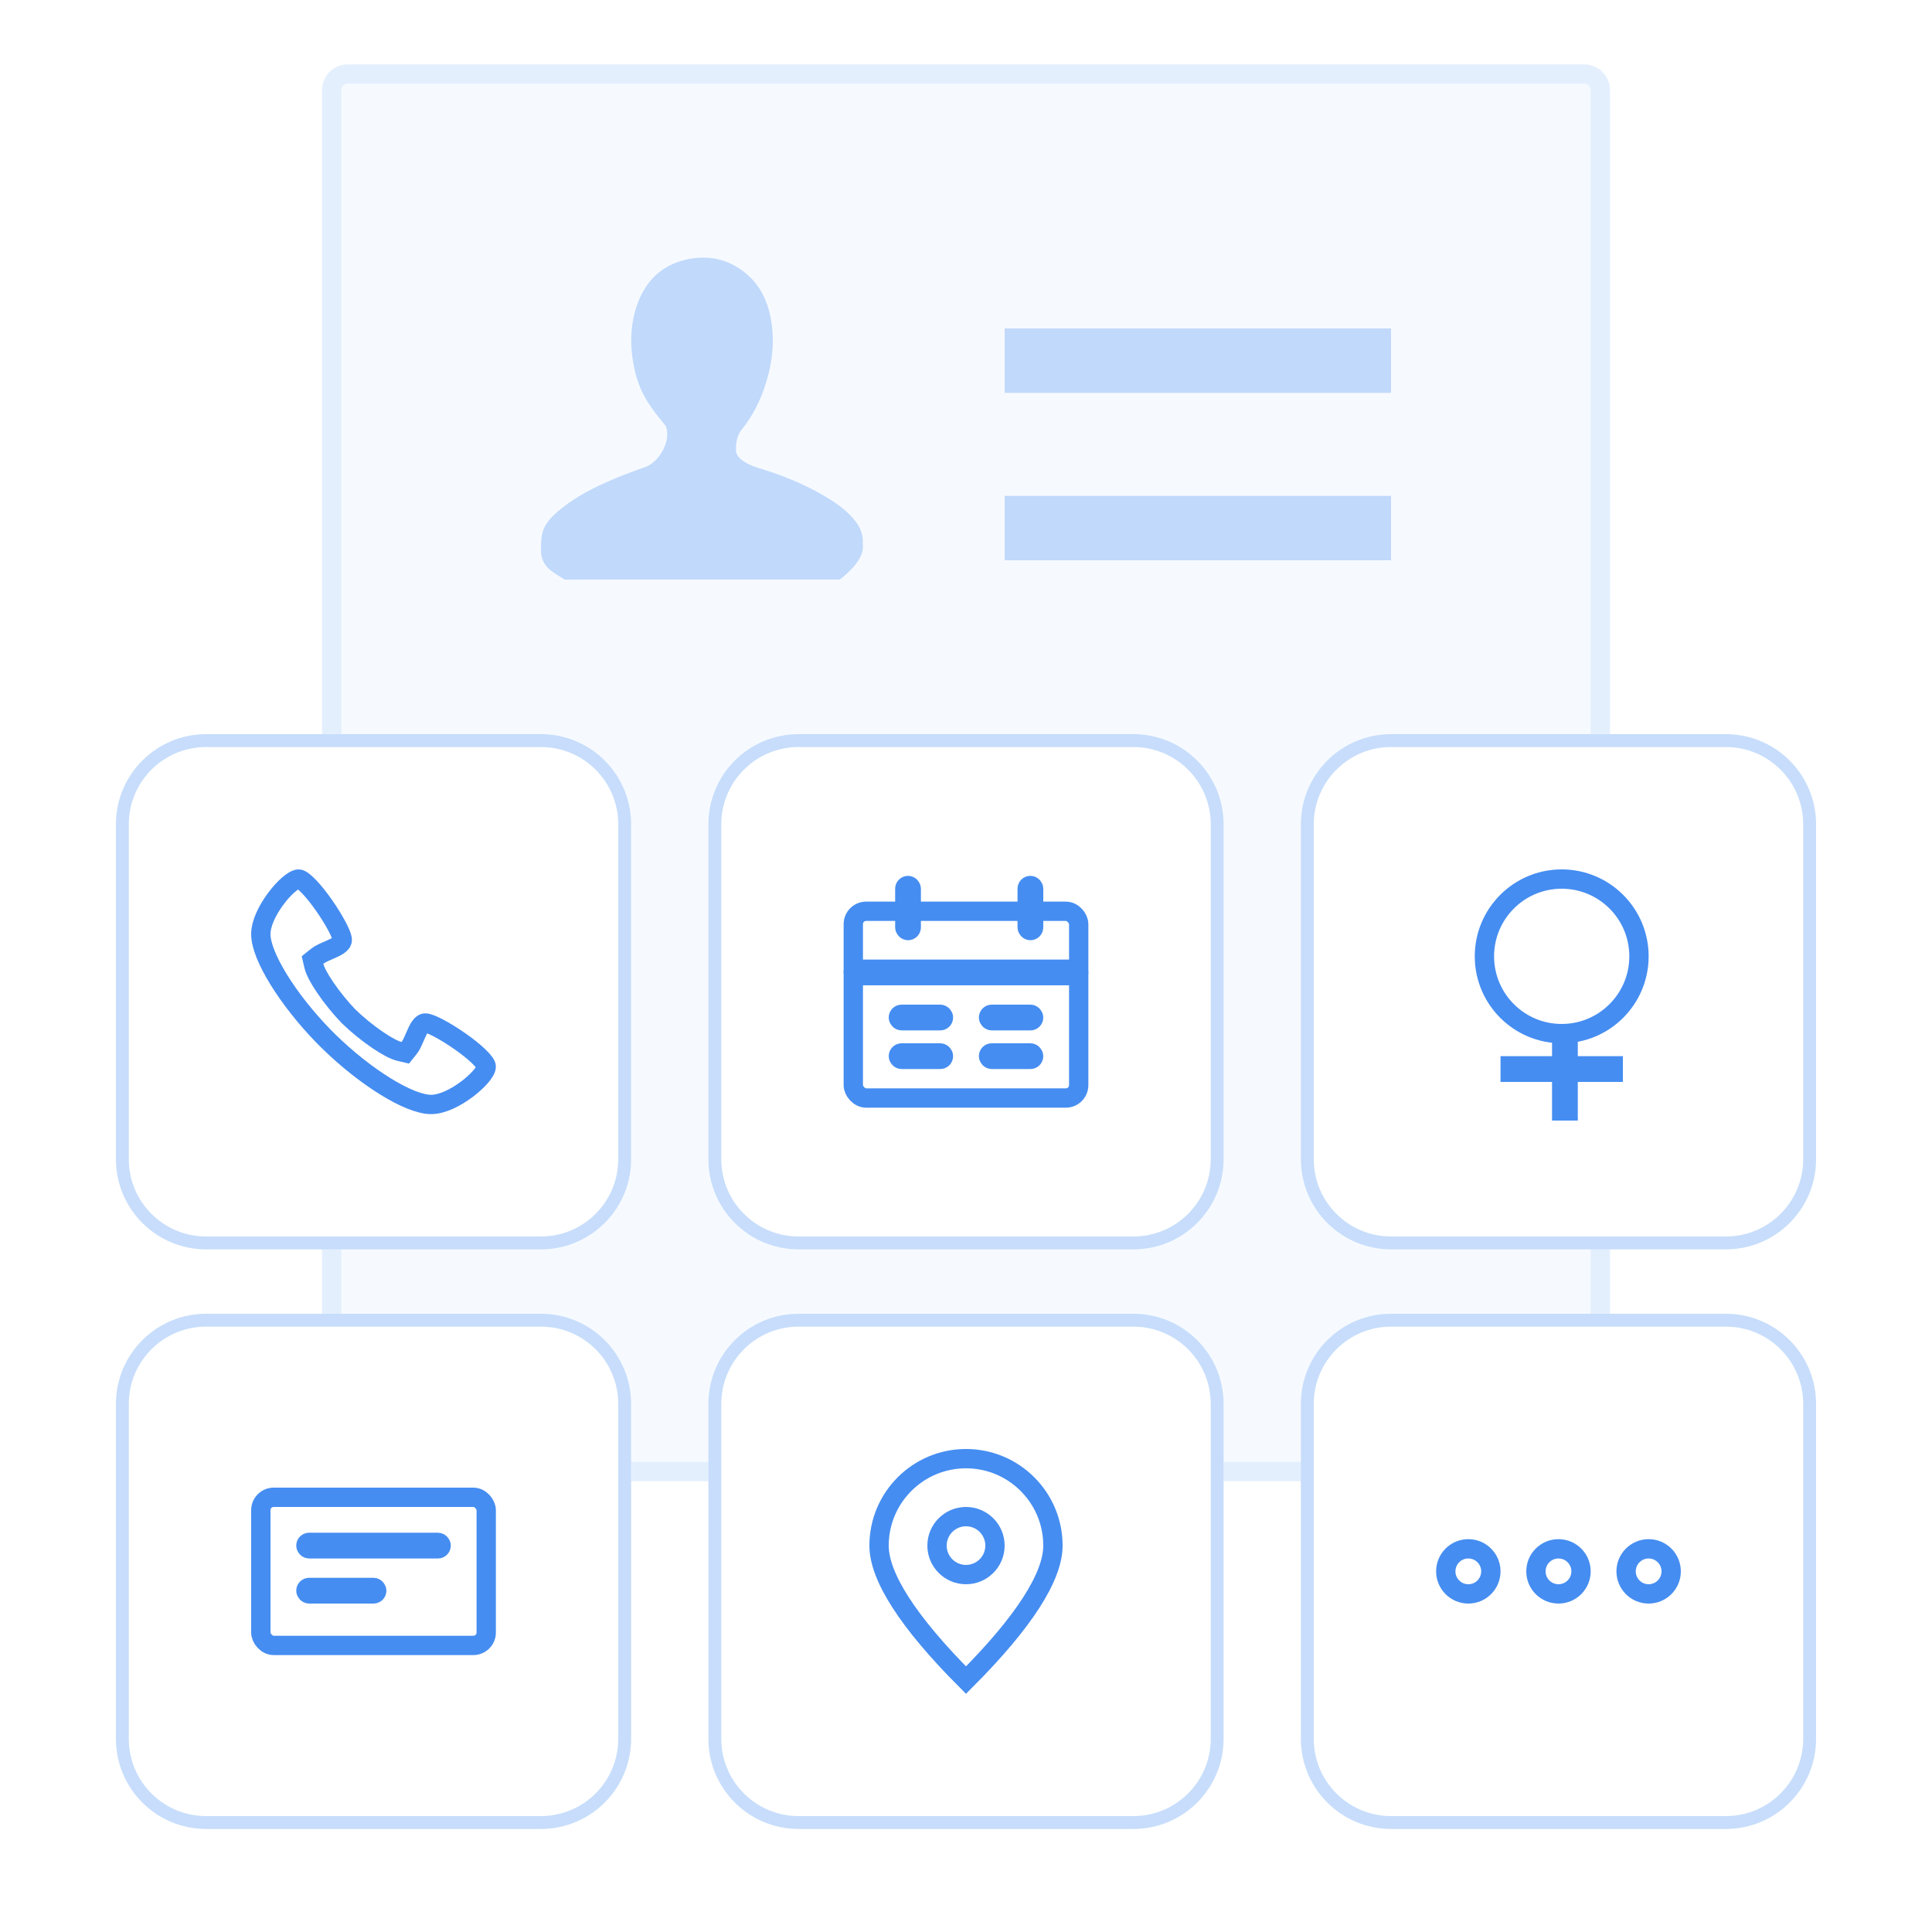 <?xml version="1.0" encoding="UTF-8"?>
<svg width="300px" height="300px" viewBox="0 0 300 300" version="1.1" xmlns="http://www.w3.org/2000/svg" xmlns:xlink="http://www.w3.org/1999/xlink">
    <!-- Generator: Sketch 45.2 (43514) - http://www.bohemiancoding.com/sketch -->
    <title>02</title>
    <desc>Created with Sketch.</desc>
    <defs>
        <path d="M54,10 L246,10 L246,10 C248.209,10 250,11.791 250,14 L250,226 L250,226 C250,228.209 248.209,230 246,230 L54,230 L54,230 C51.791,230 50,228.209 50,226 L50,14 L50,14 C50,11.791 51.791,10 54,10 Z" id="path-1"></path>
        <path d="M32,114 L84,114 L84,114 C91.732,114 98,120.268 98,128 L98,180 L98,180 C98,187.732 91.732,194 84,194 L32,194 L32,194 C24.268,194 18,187.732 18,180 L18,128 L18,128 C18,120.268 24.268,114 32,114 Z" id="path-2"></path>
        <path d="M124,114 L176,114 L176,114 C183.732,114 190,120.268 190,128 L190,180 L190,180 C190,187.732 183.732,194 176,194 L124,194 L124,194 C116.268,194 110,187.732 110,180 L110,128 L110,128 C110,120.268 116.268,114 124,114 Z" id="path-3"></path>
        <path d="M216,114 L268,114 L268,114 C275.732,114 282,120.268 282,128 L282,180 L282,180 C282,187.732 275.732,194 268,194 L216,194 L216,194 C208.268,194 202,187.732 202,180 L202,128 L202,128 C202,120.268 208.268,114 216,114 Z" id="path-4"></path>
        <path d="M216,204 L268,204 L268,204 C275.732,204 282,210.268 282,218 L282,270 L282,270 C282,277.732 275.732,284 268,284 L216,284 L216,284 C208.268,284 202,277.732 202,270 L202,218 L202,218 C202,210.268 208.268,204 216,204 Z" id="path-5"></path>
        <path d="M124,204 L176,204 L176,204 C183.732,204 190,210.268 190,218 L190,270 L190,270 C190,277.732 183.732,284 176,284 L124,284 L124,284 C116.268,284 110,277.732 110,270 L110,218 L110,218 C110,210.268 116.268,204 124,204 Z" id="path-6"></path>
        <path d="M32,204 L84,204 L84,204 C91.732,204 98,210.268 98,218 L98,270 L98,270 C98,277.732 91.732,284 84,284 L32,284 L32,284 C24.268,284 18,277.732 18,270 L18,218 L18,218 C18,210.268 24.268,204 32,204 Z" id="path-7"></path>
        <path d="M66.939,173 C64.487,173 61.322,171.367 59.099,169.996 C56.121,168.161 52.913,165.623 50.066,162.849 L50.055,162.839 L49.151,161.934 C46.377,159.087 43.839,155.879 42.004,152.901 C40.633,150.678 39,147.513 39,145.061 C39,142.437 40.876,139.653 41.683,138.578 C42.312,137.738 44.511,135 46.379,135 C47.146,135 47.973,135.502 49.058,136.628 C50.019,137.624 50.94,138.862 51.544,139.725 C52.355,140.883 53.106,142.096 53.657,143.141 C54.549,144.831 54.652,145.557 54.652,145.955 C54.652,146.759 54.233,147.456 53.405,148.027 C52.86,148.403 52.205,148.686 51.572,148.96 C51.146,149.145 50.464,149.439 50.204,149.646 C50.295,150.031 50.691,150.958 51.763,152.531 C52.761,153.997 54.052,155.585 55.218,156.782 C56.415,157.948 58.003,159.239 59.469,160.238 C61.042,161.309 61.969,161.705 62.354,161.796 C62.561,161.536 62.855,160.855 63.04,160.428 C63.314,159.795 63.597,159.14 63.973,158.595 C64.544,157.767 65.241,157.348 66.045,157.348 C66.443,157.348 67.169,157.451 68.86,158.343 C69.904,158.894 71.117,159.645 72.275,160.456 C73.138,161.06 74.376,161.981 75.372,162.942 C76.498,164.027 77,164.854 77,165.621 C77,167.489 74.262,169.688 73.423,170.317 C72.347,171.124 69.563,173 66.939,173 L66.939,173 Z" id="path-8"></path>
    </defs>
    <g id="Page-1" stroke="none" stroke-width="1" fill="none" fill-rule="evenodd">
        <g id="Artboard-Copy-3" transform="translate(-800, -1260)">
            <g id="02" transform="translate(800, 1260)">
                <rect id="Rectangle-6-Copy-2" fill="#FFFFFF" x="0" y="0" width="300" height="300"></rect>
                <g id="Rectangle-14">
                    <use fill-opacity="0.05" fill="#458DF1" fill-rule="evenodd" xlink:href="#path-1"></use>
                    <path stroke-opacity="0.1" stroke="#458DF1" stroke-width="3" d="M54,11.5 C52.619,11.5 51.5,12.619 51.5,14 L51.5,226 C51.5,227.381 52.619,228.5 54,228.5 L246,228.5 C247.381,228.5 248.5,227.381 248.5,226 L248.5,14 C248.5,12.619 247.381,11.5 246,11.5 L54,11.5 Z"></path>
                </g>
                <g id="Rectangle-14">
                    <use fill="#FFFFFF" fill-rule="evenodd" xlink:href="#path-2"></use>
                    <path stroke-opacity="0.3" stroke="#458DF1" stroke-width="2" d="M32,115 C24.82,115 19,120.82 19,128 L19,180 C19,187.18 24.82,193 32,193 L84,193 C91.18,193 97,187.18 97,180 L97,128 C97,120.82 91.18,115 84,115 L32,115 Z"></path>
                </g>
                <g id="Rectangle-14-Copy">
                    <use fill="#FFFFFF" fill-rule="evenodd" xlink:href="#path-3"></use>
                    <path stroke-opacity="0.3" stroke="#458DF1" stroke-width="2" d="M124,115 C116.82,115 111,120.82 111,128 L111,180 C111,187.18 116.82,193 124,193 L176,193 C183.18,193 189,187.18 189,180 L189,128 C189,120.82 183.18,115 176,115 L124,115 Z"></path>
                </g>
                <g id="Rectangle-14-Copy-2">
                    <use fill="#FFFFFF" fill-rule="evenodd" xlink:href="#path-4"></use>
                    <path stroke-opacity="0.3" stroke="#458DF1" stroke-width="2" d="M216,115 C208.82,115 203,120.82 203,128 L203,180 C203,187.18 208.82,193 216,193 L268,193 C275.18,193 281,187.18 281,180 L281,128 C281,120.82 275.18,115 268,115 L216,115 Z"></path>
                </g>
                <g id="Rectangle-14-Copy-3">
                    <use fill="#FFFFFF" fill-rule="evenodd" xlink:href="#path-5"></use>
                    <path stroke-opacity="0.3" stroke="#458DF1" stroke-width="2" d="M216,205 C208.82,205 203,210.82 203,218 L203,270 C203,277.18 208.82,283 216,283 L268,283 C275.18,283 281,277.18 281,270 L281,218 C281,210.82 275.18,205 268,205 L216,205 Z"></path>
                </g>
                <g id="Rectangle-14-Copy-4">
                    <use fill="#FFFFFF" fill-rule="evenodd" xlink:href="#path-6"></use>
                    <path stroke-opacity="0.3" stroke="#458DF1" stroke-width="2" d="M124,205 C116.82,205 111,210.82 111,218 L111,270 C111,277.18 116.82,283 124,283 L176,283 C183.18,283 189,277.18 189,270 L189,218 C189,210.82 183.18,205 176,205 L124,205 Z"></path>
                </g>
                <g id="Rectangle-14-Copy-5">
                    <use fill="#FFFFFF" fill-rule="evenodd" xlink:href="#path-7"></use>
                    <path stroke-opacity="0.3" stroke="#458DF1" stroke-width="2" d="M32,205 C24.82,205 19,210.82 19,218 L19,270 C19,277.18 24.82,283 32,283 L84,283 C91.18,283 97,277.18 97,270 L97,218 C97,210.82 91.18,205 84,205 L32,205 Z"></path>
                </g>
                <rect id="Rectangle-13-Copy-11" fill-opacity="0.3" fill="#458DF1" x="156" y="51" width="60" height="10"></rect>
                <rect id="Rectangle-13-Copy-11" fill-opacity="0.3" fill="#458DF1" x="156" y="77" width="60" height="10"></rect>
                <path d="M133.983,84.193 C134.011,83.003 133.606,81.941 132.859,80.97 C131.657,79.391 130.035,78.229 128.293,77.181 C125.007,75.198 121.409,73.768 117.675,72.635 C116.189,72.181 114.304,71.268 114.283,69.908 C114.261,68.69 114.446,67.578 115.25,66.593 C117.248,64.129 118.535,61.225 119.339,58.045 C120.05,55.212 120.228,52.358 119.688,49.476 C119.147,46.558 117.895,44.086 115.676,42.33 C113.671,40.737 111.495,40 109.205,40 C108.259,40 107.292,40.127 106.31,40.368 C102.498,41.31 99.952,43.902 98.715,47.996 C97.826,50.942 97.84,53.959 98.444,56.962 C99.22,60.779 100.734,62.953 103.145,65.857 C103.238,65.97 103.359,66.084 103.408,66.218 C104.248,68.378 102.413,71.763 100.165,72.535 C98.423,73.137 96.695,73.789 95.009,74.511 C92.321,75.659 89.732,76.962 87.471,78.732 C86.048,79.844 84.683,81.041 84.221,82.755 C83.986,83.633 84.021,84.575 84,85.496 C83.993,86.664 84.462,87.72 85.43,88.513 C86.119,89.079 87.712,90 87.712,90 L95.592,89.986 L130.398,89.986 C130.398,89.986 134.224,87.259 133.99,84.71 C133.968,84.54 133.983,84.363 133.983,84.193 L133.983,84.193 Z" id="Shape-Copy-2" fill-opacity="0.3" fill="#458DF1"></path>
                <g id="Group-9" transform="translate(135, 225)" stroke="#458DF1" stroke-width="3">
                    <path d="M15,35.888 C24.026,26.845 28.5,19.809 28.5,15 C28.5,7.544 22.456,1.5 15,1.5 C7.544,1.5 1.5,7.544 1.5,15 C1.5,19.809 5.974,26.845 15,35.888 Z" id="Oval-4"></path>
                    <circle id="Oval-5" cx="15" cy="15" r="4.5"></circle>
                </g>
                <g id="Group-7" transform="translate(39, 231)" stroke="#458DF1" stroke-width="3">
                    <rect id="Rectangle-21" x="1.5" y="1.5" width="35" height="23" rx="2"></rect>
                    <rect id="Rectangle-21" x="8.5" y="8.5" width="21" height="1" rx="0.5"></rect>
                    <rect id="Rectangle-21-Copy" x="8.5" y="15.5" width="11" height="1" rx="0.5"></rect>
                </g>
                <g id="Group-12" transform="translate(223, 239)" stroke-width="3" stroke="#458DF1">
                    <circle id="Oval-6" cx="5" cy="5" r="3.5"></circle>
                    <circle id="Oval-6-Copy" cx="19" cy="5" r="3.5"></circle>
                    <circle id="Oval-6-Copy-2" cx="33" cy="5" r="3.5"></circle>
                </g>
                <g id="Group-11" transform="translate(229, 135)" stroke="#458DF1" stroke-width="3">
                    <circle id="Oval-2" cx="13.5" cy="13.5" r="12"></circle>
                    <rect id="Rectangle-15" x="5.5" y="30.5" width="16" height="1"></rect>
                    <rect id="Rectangle-15-Copy" x="13.5" y="25.5" width="1" height="12"></rect>
                </g>
                <g id="Group-10" transform="translate(131, 136)" stroke="#458DF1" stroke-width="3">
                    <rect id="Rectangle-19" x="1.5" y="5.5" width="35" height="29" rx="2"></rect>
                    <rect id="Rectangle-19" x="1.5" y="14.5" width="35" height="1" rx="0.5"></rect>
                    <rect id="Rectangle-19-Copy-2" x="8.5" y="21.5" width="7" height="1" rx="0.5"></rect>
                    <rect id="Rectangle-19-Copy-3" x="8.5" y="27.5" width="7" height="1" rx="0.5"></rect>
                    <rect id="Rectangle-19-Copy-2" x="22.5" y="21.5" width="7" height="1" rx="0.5"></rect>
                    <rect id="Rectangle-19-Copy-3" x="22.5" y="27.5" width="7" height="1" rx="0.5"></rect>
                    <rect id="Rectangle-19-Copy" x="9.5" y="1.5" width="1" height="7" rx="0.5"></rect>
                    <rect id="Rectangle-19-Copy" x="28.5" y="1.5" width="1" height="7" rx="0.5"></rect>
                </g>
                <g id="Shape" fill-rule="nonzero">
                    <use fill="#FFFFFF" fill-rule="evenodd" xlink:href="#path-8"></use>
                    <path stroke="#458DF1" stroke-width="3" d="M66.939,171.5 C68.631,171.5 70.708,170.479 72.523,169.117 C74.104,167.932 75.5,166.407 75.5,165.621 C75.5,165.36 75.191,164.851 74.331,164.021 C73.546,163.265 72.518,162.457 71.415,161.684 C70.307,160.908 69.146,160.191 68.16,159.67 C67.458,159.3 66.921,159.067 66.523,158.943 C66.282,158.869 66.149,158.848 66.045,158.848 C65.771,158.848 65.515,159.002 65.208,159.447 C64.97,159.791 64.792,160.156 64.417,161.023 C64.007,161.971 63.819,162.364 63.527,162.73 L62.934,163.474 L62.009,163.256 C61.267,163.08 60.101,162.483 58.625,161.478 C57.089,160.432 55.433,159.086 54.143,157.829 C52.915,156.568 51.57,154.912 50.523,153.375 C49.518,151.9 48.92,150.734 48.744,149.991 L48.526,149.066 L49.269,148.474 C49.483,148.303 49.738,148.157 50.077,147.991 C50.175,147.942 50.281,147.893 50.393,147.841 C50.568,147.761 50.707,147.7 50.977,147.583 C51.132,147.516 51.2,147.487 51.284,147.45 C51.888,147.185 52.257,146.997 52.553,146.792 C52.999,146.485 53.152,146.229 53.152,145.955 C53.152,145.851 53.132,145.718 53.057,145.477 C52.933,145.08 52.701,144.542 52.33,143.841 C51.809,142.854 51.092,141.694 50.315,140.585 C49.544,139.483 48.736,138.455 47.979,137.669 C47.149,136.809 46.64,136.5 46.379,136.5 C45.593,136.5 44.068,137.897 42.883,139.478 C41.522,141.292 40.5,143.369 40.5,145.061 C40.5,146.796 41.574,149.345 43.281,152.114 C45.056,154.996 47.527,158.117 50.212,160.874 L51.116,161.778 L51.112,161.774 C53.884,164.474 57.005,166.945 59.886,168.719 C62.654,170.425 65.204,171.5 66.939,171.5 Z"></path>
                </g>
            </g>
        </g>
    </g>
</svg>